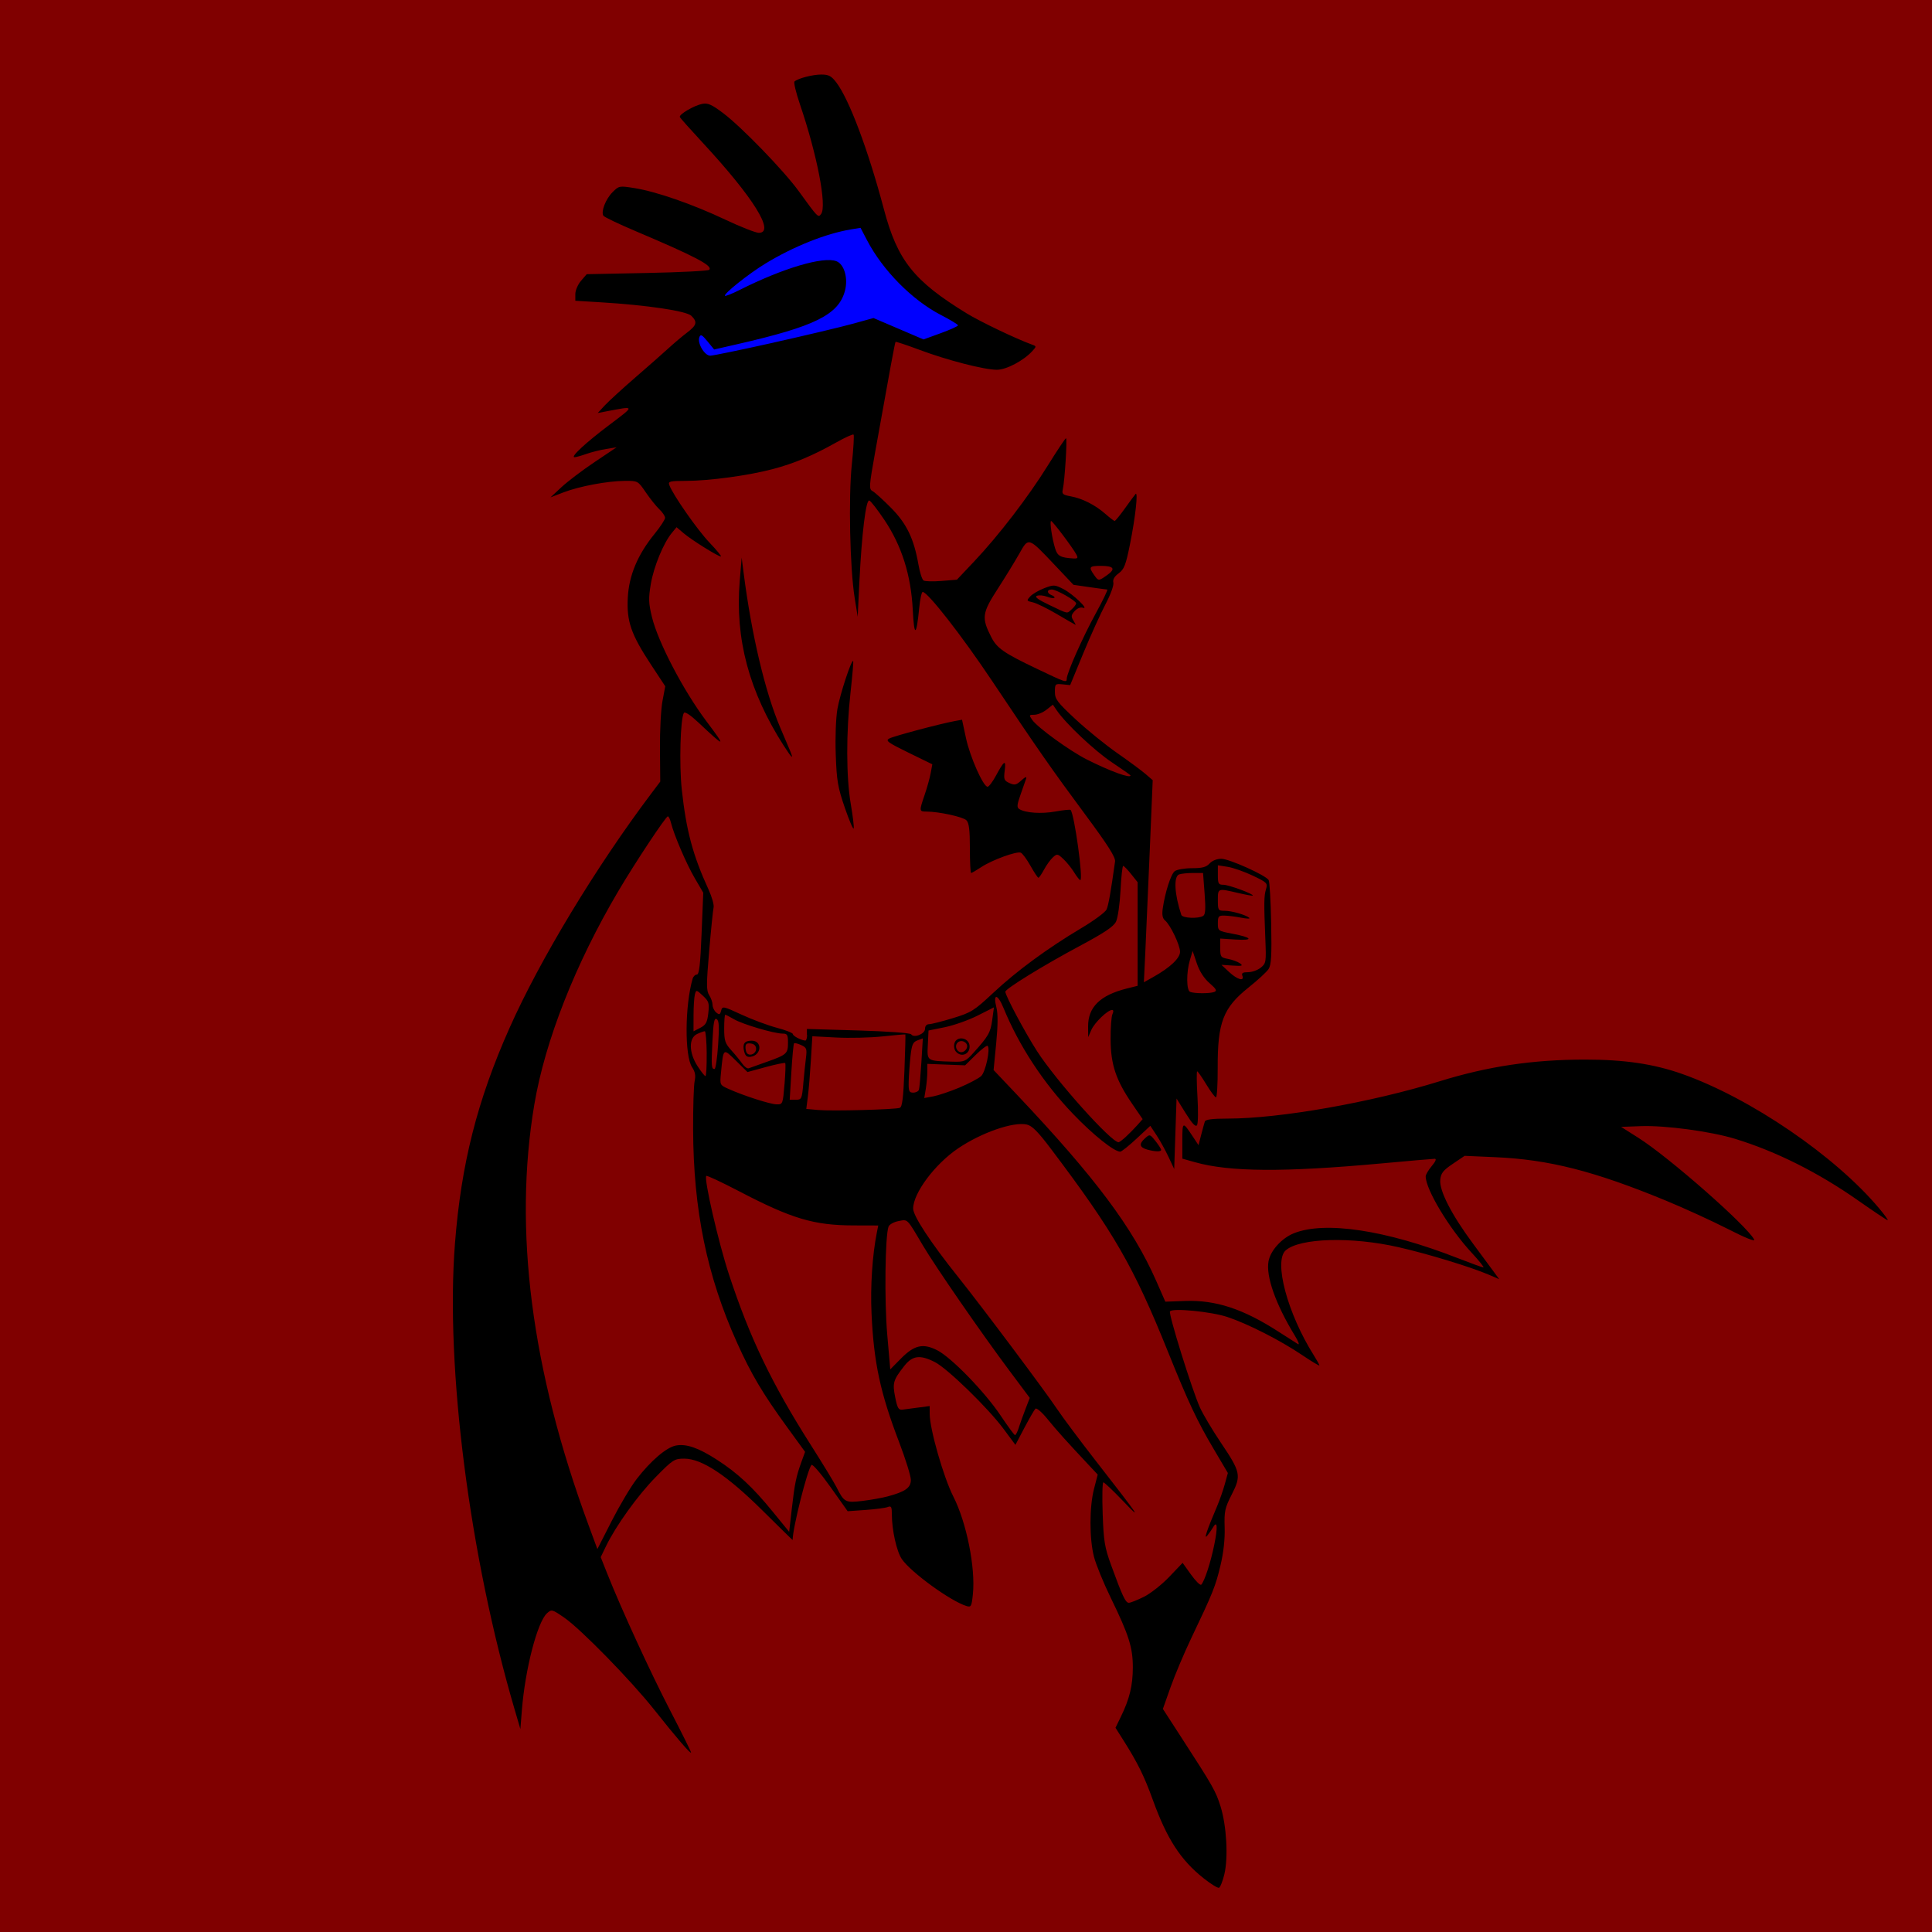 <?xml version="1.0" encoding="UTF-8" standalone="no"?>
<!-- Created with Inkscape (http://www.inkscape.org/) -->

<svg
   width="52.917mm"
   height="52.917mm"
   viewBox="0 0 52.917 52.917"
   version="1.1"
   id="svg1035"
   sodipodi:docname="action-batman-svg.svg"
   inkscape:version="1.1.2 (b8e25be833, 2022-02-05)"
   xmlns:inkscape="http://www.inkscape.org/namespaces/inkscape"
   xmlns:sodipodi="http://sodipodi.sourceforge.net/DTD/sodipodi-0.dtd"
   xmlns="http://www.w3.org/2000/svg"
   xmlns:svg="http://www.w3.org/2000/svg">
  <sodipodi:namedview
     id="namedview1037"
     pagecolor="#ffffff"
     bordercolor="#666666"
     borderopacity="1.0"
     inkscape:pageshadow="2"
     inkscape:pageopacity="0.0"
     inkscape:pagecheckerboard="0"
     inkscape:document-units="mm"
     showgrid="false"
     inkscape:zoom="2.0938813"
     inkscape:cx="21.729981"
     inkscape:cy="125.60407"
     inkscape:window-width="1920"
     inkscape:window-height="1017"
     inkscape:window-x="-1928"
     inkscape:window-y="-8"
     inkscape:window-maximized="1"
     inkscape:current-layer="layer3" />
  <defs
     id="defs1032" />
  <g
     inkscape:label="Calque 1"
     inkscape:groupmode="layer"
     id="layer1"
     transform="translate(-7.952,-25.465)"
     sodipodi:insensitive="true">
    <rect
       style="fill:#800000;stroke:none;stroke-width:0.1;stroke-linecap:round;stroke-linejoin:round"
       id="rect1632"
       width="52.917"
       height="52.917"
       x="7.952"
       y="25.465" />
  </g>
  <g
     inkscape:groupmode="layer"
     id="layer3"
     inkscape:label="couleurs"
     transform="translate(-7.952,-25.465)">
    <path
       style="fill:#0000ff;stroke:none;stroke-width:0.056px;stroke-linecap:butt;stroke-linejoin:miter;stroke-opacity:1"
       d="m 27.118,33.564 1.243,-1.073 1.695,-0.714 1.39,-0.467 c 0,0 0.4,0.333 0.457,0.352 0.057,0.019 0.467,0.959 0.467,0.959 l 0.848,0.808 0.889,0.606 c 0,0 0.579,0.525 0.525,0.512 -0.054,-0.014 -1.185,0.404 -1.185,0.404 0,0 -0.808,-0.189 -0.862,-0.242 -0.054,-0.054 -0.943,-0.202 -0.943,-0.202 0,0 -3.232,1.118 -3.367,1.091 -0.135,-0.027 -1.306,-0.108 -1.306,-0.108 0,0 -0.081,-0.364 -0.108,-0.444 -0.027,-0.081 0.269,-0.539 0.323,-0.687 0.054,-0.148 -0.067,-0.795 -0.067,-0.795 z"
       id="path1454" />
  </g>
  <g
     inkscape:groupmode="layer"
     id="layer2"
     inkscape:label="dessin"
     style="display:inline"
     transform="translate(-7.952,-25.465)">
    <path
       style="fill:#000000;stroke-width:0.065"
       d="M 40.921,76.912 C 40.291,76.414 39.914,75.833 39.529,74.767 39.292,74.112 39.114,73.751 38.722,73.131 l -0.217,-0.343 0.148,-0.304 c 0.237,-0.485 0.326,-0.854 0.327,-1.346 8.53e-4,-0.546 -0.107,-0.888 -0.603,-1.906 -0.199,-0.407 -0.406,-0.914 -0.461,-1.126 -0.128,-0.496 -0.128,-1.364 0.001,-1.862 l 0.101,-0.391 -0.219,-0.233 c -0.641,-0.684 -0.905,-0.977 -1.155,-1.286 -0.153,-0.188 -0.301,-0.316 -0.332,-0.285 -0.03,0.03 -0.166,0.266 -0.302,0.523 l -0.246,0.468 -0.328,-0.442 c -0.423,-0.57 -1.532,-1.649 -1.877,-1.825 -0.407,-0.208 -0.614,-0.182 -0.84,0.106 -0.304,0.388 -0.326,0.464 -0.248,0.857 0.06,0.299 0.092,0.353 0.2,0.339 0.071,-0.009 0.268,-0.035 0.437,-0.058 l 0.307,-0.041 10e-4,0.219 c 0.002,0.415 0.38,1.736 0.648,2.261 0.361,0.709 0.61,1.949 0.535,2.674 -0.035,0.335 -0.049,0.362 -0.174,0.324 -0.436,-0.133 -1.525,-0.924 -1.773,-1.287 -0.14,-0.206 -0.272,-0.793 -0.272,-1.216 0,-0.216 -0.017,-0.247 -0.113,-0.209 -0.062,0.025 -0.335,0.061 -0.606,0.08 l -0.492,0.035 -0.469,-0.661 c -0.258,-0.364 -0.492,-0.637 -0.521,-0.607 -0.111,0.117 -0.517,1.731 -0.517,2.056 0,0.006 -0.371,-0.357 -0.825,-0.807 -0.971,-0.963 -1.661,-1.421 -2.143,-1.421 -0.271,0 -0.312,0.026 -0.779,0.501 -0.493,0.501 -1.095,1.338 -1.366,1.899 l -0.144,0.298 0.177,0.446 c 0.392,0.986 1.183,2.706 1.724,3.751 0.315,0.608 0.573,1.126 0.573,1.152 0,0.062 -0.404,-0.408 -1.018,-1.182 -0.63,-0.794 -2.004,-2.2 -2.453,-2.509 -0.335,-0.231 -0.349,-0.234 -0.474,-0.121 -0.264,0.239 -0.599,1.531 -0.688,2.654 l -0.041,0.518 -0.152,-0.518 c -1.24,-4.216 -1.904,-9.384 -1.64,-12.78 0.169,-2.177 0.61,-3.918 1.496,-5.908 0.835,-1.875 2.369,-4.411 3.88,-6.417 l 0.247,-0.328 -0.008,-0.901 c -0.004,-0.496 0.027,-1.083 0.069,-1.306 l 0.076,-0.404 -0.39,-0.592 c -0.547,-0.831 -0.67,-1.185 -0.636,-1.834 0.032,-0.611 0.27,-1.18 0.735,-1.75 0.157,-0.193 0.286,-0.39 0.286,-0.438 0,-0.048 -0.07,-0.152 -0.155,-0.232 -0.085,-0.08 -0.253,-0.289 -0.372,-0.464 -0.216,-0.317 -0.218,-0.318 -0.573,-0.316 -0.476,0.003 -1.245,0.147 -1.682,0.315 l -0.356,0.137 0.303,-0.282 c 0.167,-0.155 0.574,-0.464 0.906,-0.686 l 0.602,-0.404 -0.29,0.047 c -0.16,0.026 -0.403,0.087 -0.542,0.136 -0.138,0.049 -0.282,0.089 -0.32,0.089 -0.124,0 0.3,-0.393 0.958,-0.889 0.707,-0.533 0.711,-0.519 -0.097,-0.365 l -0.226,0.043 0.194,-0.209 c 0.107,-0.115 0.485,-0.461 0.841,-0.769 0.356,-0.308 0.764,-0.668 0.907,-0.799 0.143,-0.131 0.367,-0.321 0.499,-0.421 0.272,-0.206 0.295,-0.293 0.124,-0.463 -0.133,-0.133 -1.22,-0.295 -2.484,-0.371 l -0.695,-0.042 v -0.183 c 0,-0.101 0.07,-0.264 0.156,-0.364 l 0.156,-0.181 1.651,-0.033 c 0.908,-0.018 1.675,-0.057 1.704,-0.087 0.109,-0.109 -0.382,-0.367 -2.016,-1.059 -0.463,-0.196 -0.86,-0.386 -0.883,-0.423 -0.07,-0.113 0.064,-0.457 0.252,-0.645 0.175,-0.175 0.186,-0.177 0.599,-0.111 0.597,0.095 1.588,0.439 2.484,0.862 0.423,0.2 0.838,0.363 0.922,0.363 0.457,0 -0.148,-0.969 -1.544,-2.476 -0.33,-0.356 -0.609,-0.669 -0.619,-0.696 -0.028,-0.07 0.389,-0.315 0.611,-0.359 0.155,-0.031 0.259,0.014 0.575,0.252 0.505,0.38 1.663,1.576 2.07,2.137 0.529,0.73 0.534,0.736 0.615,0.624 0.16,-0.223 -0.11,-1.618 -0.582,-3.005 -0.108,-0.318 -0.175,-0.598 -0.148,-0.622 0.099,-0.087 0.496,-0.19 0.734,-0.19 0.202,0 0.275,0.038 0.41,0.215 0.353,0.463 0.873,1.846 1.304,3.472 0.372,1.403 0.816,1.963 2.264,2.852 0.377,0.231 1.357,0.7 1.799,0.86 0.117,0.042 0.117,0.049 0.007,0.171 -0.24,0.265 -0.716,0.517 -0.976,0.516 -0.35,-0.001 -1.358,-0.261 -2.119,-0.546 -0.35,-0.131 -0.645,-0.229 -0.655,-0.218 -0.018,0.02 -0.143,0.696 -0.555,2.996 -0.172,0.962 -0.178,1.038 -0.075,1.092 0.061,0.032 0.288,0.238 0.505,0.457 0.429,0.433 0.627,0.843 0.752,1.557 0.037,0.213 0.1,0.409 0.14,0.434 0.039,0.025 0.261,0.031 0.492,0.012 l 0.421,-0.034 0.47,-0.497 c 0.676,-0.715 1.486,-1.77 2.02,-2.631 0.255,-0.41 0.479,-0.746 0.498,-0.746 0.039,0 -0.035,1.176 -0.088,1.403 -0.029,0.122 0.001,0.148 0.215,0.187 0.32,0.058 0.672,0.236 0.951,0.481 0.121,0.107 0.236,0.194 0.255,0.194 0.019,0 0.144,-0.153 0.278,-0.34 0.134,-0.187 0.266,-0.366 0.293,-0.397 0.077,-0.09 -0.002,0.634 -0.151,1.373 -0.115,0.573 -0.16,0.687 -0.311,0.799 -0.119,0.088 -0.166,0.171 -0.145,0.254 0.018,0.071 -0.074,0.324 -0.215,0.592 -0.136,0.258 -0.409,0.861 -0.608,1.342 l -0.36,0.873 -0.209,-0.021 c -0.199,-0.02 -0.209,-0.011 -0.209,0.205 0,0.201 0.063,0.284 0.566,0.752 0.311,0.289 0.826,0.706 1.143,0.927 0.317,0.221 0.665,0.478 0.773,0.571 l 0.197,0.17 -0.081,1.933 c -0.045,1.063 -0.099,2.308 -0.121,2.768 l -0.04,0.835 0.268,-0.151 c 0.453,-0.255 0.723,-0.51 0.723,-0.685 0,-0.182 -0.266,-0.738 -0.411,-0.858 -0.068,-0.056 -0.087,-0.153 -0.064,-0.319 0.062,-0.443 0.224,-0.95 0.33,-1.031 0.058,-0.044 0.27,-0.081 0.471,-0.081 0.284,0 0.392,-0.029 0.483,-0.129 0.07,-0.077 0.199,-0.129 0.321,-0.129 0.214,0 1.215,0.45 1.297,0.583 0.026,0.042 0.057,0.576 0.069,1.186 0.017,0.885 0.003,1.138 -0.072,1.252 -0.051,0.078 -0.297,0.305 -0.547,0.504 -0.698,0.557 -0.851,0.956 -0.846,2.205 0.002,0.442 -0.02,0.804 -0.047,0.804 -0.028,0 -0.147,-0.16 -0.266,-0.356 -0.119,-0.196 -0.231,-0.356 -0.249,-0.356 -0.018,0 -0.015,0.313 0.008,0.695 0.023,0.383 0.018,0.733 -0.012,0.779 -0.038,0.059 -0.129,-0.037 -0.308,-0.323 l -0.253,-0.407 -0.032,0.966 -0.032,0.966 -0.156,-0.333 c -0.086,-0.183 -0.233,-0.45 -0.327,-0.592 l -0.171,-0.259 -0.38,0.354 c -0.209,0.195 -0.409,0.354 -0.444,0.354 -0.167,0 -0.741,-0.458 -1.29,-1.031 -0.811,-0.845 -1.481,-1.865 -1.907,-2.904 -0.162,-0.396 -0.294,-0.406 -0.195,-0.015 0.044,0.175 0.042,0.488 -0.006,0.985 l -0.071,0.729 0.307,0.324 c 0.169,0.178 0.322,0.339 0.339,0.358 2.144,2.268 3.169,3.64 3.81,5.098 l 0.248,0.565 0.542,-0.02 c 0.839,-0.03 1.591,0.217 2.562,0.844 0.241,0.155 0.479,0.307 0.528,0.337 0.05,0.03 0.012,-0.073 -0.084,-0.23 -0.525,-0.858 -0.798,-1.629 -0.721,-2.041 0.055,-0.294 0.363,-0.632 0.696,-0.765 0.849,-0.34 2.52,-0.087 4.473,0.677 0.364,0.142 0.686,0.259 0.715,0.259 0.029,0 -0.117,-0.182 -0.323,-0.404 -0.613,-0.661 -1.257,-1.732 -1.257,-2.09 0,-0.046 0.075,-0.174 0.167,-0.283 0.105,-0.125 0.135,-0.199 0.081,-0.198 -0.048,6.38e-4 -0.7,0.057 -1.45,0.126 -2.681,0.246 -4.17,0.236 -5.123,-0.034 l -0.34,-0.096 V 56.703 c 0,-0.523 0.009,-0.527 0.277,-0.123 l 0.166,0.251 0.073,-0.283 c 0.04,-0.156 0.085,-0.319 0.1,-0.364 0.019,-0.057 0.205,-0.081 0.628,-0.081 1.431,-0.001 3.931,-0.442 5.81,-1.024 1.318,-0.408 2.549,-0.592 3.977,-0.592 1.078,-4.28e-4 1.88,0.118 2.661,0.394 1.866,0.659 4.194,2.248 5.396,3.684 0.148,0.176 0.251,0.321 0.23,0.321 -0.021,0 -0.386,-0.244 -0.81,-0.541 -1.089,-0.765 -2.249,-1.346 -3.373,-1.689 -0.663,-0.203 -1.916,-0.371 -2.576,-0.346 l -0.542,0.02 0.477,0.302 c 0.834,0.528 2.956,2.392 3.168,2.783 0.037,0.068 -0.24,-0.043 -0.733,-0.295 -0.436,-0.222 -1.2,-0.571 -1.698,-0.776 -1.957,-0.806 -3.19,-1.119 -4.658,-1.184 l -0.841,-0.037 -0.323,0.218 c -0.268,0.181 -0.327,0.256 -0.345,0.44 -0.028,0.297 0.31,0.956 0.9,1.751 0.251,0.338 0.514,0.694 0.585,0.792 l 0.129,0.177 -0.286,-0.123 c -0.498,-0.213 -1.667,-0.57 -2.471,-0.753 -1.283,-0.293 -2.701,-0.253 -3.089,0.086 -0.337,0.294 0.048,1.732 0.767,2.872 0.085,0.135 0.155,0.261 0.155,0.28 0,0.02 -0.216,-0.11 -0.48,-0.288 -0.593,-0.4 -1.485,-0.854 -2.043,-1.039 -0.444,-0.147 -1.51,-0.251 -1.57,-0.152 -0.044,0.07 0.606,2.153 0.819,2.628 0.084,0.187 0.343,0.622 0.575,0.967 0.544,0.808 0.563,0.899 0.298,1.42 -0.188,0.37 -0.208,0.459 -0.194,0.904 0.01,0.319 -0.031,0.688 -0.115,1.041 -0.135,0.569 -0.209,0.753 -0.8,1.99 -0.195,0.409 -0.45,1.013 -0.566,1.341 l -0.211,0.597 0.514,0.794 c 0.86,1.327 0.935,1.459 1.066,1.878 0.164,0.524 0.214,1.398 0.104,1.855 -0.046,0.193 -0.113,0.36 -0.148,0.372 -0.035,0.012 -0.224,-0.105 -0.42,-0.26 z m -1.638,-7.71 c 0.18,-0.09 0.493,-0.336 0.694,-0.547 l 0.366,-0.384 0.233,0.325 c 0.128,0.179 0.254,0.301 0.279,0.272 0.093,-0.107 0.253,-0.595 0.354,-1.085 0.1,-0.484 0.087,-0.691 -0.03,-0.487 -0.03,0.053 -0.101,0.155 -0.158,0.226 -0.107,0.135 -0.014,-0.141 0.27,-0.809 0.068,-0.16 0.162,-0.429 0.208,-0.597 l 0.084,-0.306 -0.393,-0.665 c -0.45,-0.761 -0.694,-1.28 -1.249,-2.66 -0.938,-2.331 -1.479,-3.269 -3.203,-5.552 -0.36,-0.477 -0.518,-0.635 -0.665,-0.668 -0.371,-0.081 -1.241,0.222 -1.881,0.655 -0.636,0.431 -1.229,1.226 -1.229,1.648 0,0.202 0.484,0.938 1.229,1.869 0.645,0.806 2.356,3.088 2.715,3.623 0.155,0.231 0.62,0.854 1.032,1.383 1.254,1.611 1.314,1.7 0.763,1.124 -0.264,-0.276 -0.502,-0.501 -0.529,-0.501 -0.027,0 -0.036,0.386 -0.019,0.857 0.026,0.752 0.055,0.925 0.23,1.407 0.309,0.849 0.396,1.035 0.487,1.035 0.046,0 0.231,-0.074 0.411,-0.163 z M 25.39,65.975 c 0.389,-0.503 0.816,-0.868 1.075,-0.917 0.286,-0.054 0.619,0.062 1.129,0.392 0.563,0.364 0.977,0.749 1.52,1.416 l 0.453,0.555 0.072,-0.629 c 0.079,-0.693 0.119,-0.886 0.265,-1.289 l 0.099,-0.272 -0.484,-0.666 c -0.676,-0.93 -0.988,-1.454 -1.381,-2.327 -0.823,-1.825 -1.194,-3.63 -1.202,-5.844 -0.002,-0.61 0.017,-1.203 0.042,-1.317 0.033,-0.151 0.014,-0.256 -0.071,-0.383 -0.206,-0.31 -0.197,-1.692 0.016,-2.423 0.018,-0.062 0.071,-0.113 0.116,-0.113 0.063,0 0.095,-0.273 0.129,-1.121 l 0.046,-1.121 -0.23,-0.393 c -0.23,-0.392 -0.57,-1.184 -0.654,-1.521 -0.024,-0.098 -0.063,-0.178 -0.086,-0.177 -0.056,0.001 -0.896,1.268 -1.357,2.049 -1.175,1.988 -2.006,4.099 -2.3,5.843 -0.577,3.422 -0.082,7.273 1.48,11.507 l 0.247,0.67 0.394,-0.773 c 0.217,-0.425 0.523,-0.94 0.681,-1.144 z m 6.879,0.475 c 0.482,-0.13 0.631,-0.236 0.631,-0.451 0,-0.106 -0.145,-0.573 -0.322,-1.036 -0.516,-1.35 -0.693,-2.174 -0.755,-3.522 -0.034,-0.748 0.022,-1.596 0.146,-2.22 l 0.038,-0.19 -0.67,-0.002 c -1.095,-0.002 -1.699,-0.183 -3.148,-0.939 -0.473,-0.247 -0.875,-0.435 -0.892,-0.417 -0.071,0.071 0.332,1.822 0.621,2.7 0.571,1.736 1.168,2.98 2.232,4.654 0.329,0.518 0.65,1.044 0.712,1.169 0.208,0.416 0.244,0.435 0.712,0.379 0.231,-0.028 0.545,-0.084 0.696,-0.125 z m 3.589,-1.888 c 0.038,-0.116 0.12,-0.345 0.184,-0.51 l 0.115,-0.299 -0.556,-0.744 c -0.772,-1.033 -2.029,-2.852 -2.377,-3.441 -0.441,-0.746 -0.402,-0.707 -0.663,-0.658 -0.127,0.024 -0.249,0.092 -0.272,0.152 -0.094,0.245 -0.116,2.033 -0.036,2.953 l 0.083,0.957 0.291,-0.295 c 0.367,-0.372 0.604,-0.427 0.993,-0.23 0.386,0.195 1.308,1.143 1.74,1.791 0.195,0.292 0.372,0.533 0.393,0.534 0.021,0.001 0.069,-0.092 0.106,-0.208 z m 2.929,-7.959 c 0.089,-0.081 0.229,-0.223 0.312,-0.316 l 0.15,-0.169 -0.289,-0.422 c -0.443,-0.648 -0.584,-1.069 -0.589,-1.76 -0.002,-0.32 0.021,-0.633 0.051,-0.695 0.034,-0.07 0.03,-0.113 -0.011,-0.113 -0.121,0 -0.48,0.346 -0.568,0.547 l -0.086,0.197 -0.002,-0.291 c -0.004,-0.53 0.327,-0.856 1.056,-1.04 l 0.3,-0.075 v -1.419 -1.419 l -0.178,-0.223 c -0.098,-0.123 -0.196,-0.223 -0.217,-0.223 -0.022,0 -0.055,0.302 -0.073,0.671 -0.019,0.369 -0.074,0.753 -0.123,0.854 -0.066,0.137 -0.317,0.305 -1.001,0.671 -0.993,0.531 -2.031,1.171 -2.031,1.25 -1.93e-4,0.105 0.542,1.122 0.869,1.629 0.522,0.81 2.03,2.494 2.233,2.494 0.02,-4.4e-5 0.108,-0.066 0.197,-0.147 z M 32.599,55.807 c 0.065,-0.025 0.096,-0.28 0.125,-1.016 0.021,-0.54 0.032,-0.987 0.026,-0.993 -0.006,-0.006 -0.288,0.018 -0.626,0.054 -0.338,0.036 -0.909,0.049 -1.268,0.03 l -0.654,-0.034 -0.04,0.659 c -0.022,0.362 -0.059,0.81 -0.083,0.995 l -0.043,0.336 0.316,0.029 c 0.376,0.035 2.123,-0.011 2.247,-0.059 z m -3.159,-0.644 c 0.025,-0.304 0.034,-0.565 0.018,-0.581 -0.015,-0.015 -0.254,0.034 -0.53,0.109 l -0.503,0.137 -0.315,-0.31 c -0.356,-0.35 -0.343,-0.36 -0.411,0.333 -0.032,0.331 -0.032,0.332 0.206,0.439 0.419,0.188 1.139,0.419 1.316,0.423 0.17,0.004 0.173,-0.004 0.218,-0.549 z m 0.513,-0.013 c 0.022,-0.24 0.055,-0.56 0.074,-0.711 0.031,-0.247 0.018,-0.282 -0.132,-0.35 -0.091,-0.042 -0.179,-0.063 -0.194,-0.047 -0.016,0.016 -0.049,0.37 -0.074,0.787 l -0.045,0.758 h 0.166 c 0.158,0 0.168,-0.021 0.206,-0.437 z m 4.283,0.1 c 0.256,-0.107 0.521,-0.248 0.59,-0.312 0.121,-0.113 0.257,-0.747 0.177,-0.827 -0.02,-0.02 -0.168,0.091 -0.327,0.248 l -0.29,0.285 -0.517,-0.02 -0.517,-0.02 -7.04e-4,0.216 c -3.83e-4,0.119 -0.019,0.329 -0.042,0.468 l -0.042,0.252 0.252,-0.047 c 0.138,-0.026 0.461,-0.135 0.717,-0.242 z m -1.114,0.061 c 0.014,-0.044 0.043,-0.379 0.066,-0.743 l 0.04,-0.662 -0.148,0.055 c -0.124,0.046 -0.155,0.117 -0.19,0.436 -0.023,0.21 -0.045,0.519 -0.049,0.688 -0.006,0.268 0.01,0.307 0.124,0.307 0.072,0 0.143,-0.036 0.157,-0.081 z m -5.813,-0.986 c -0.004,-0.338 -0.027,-0.614 -0.052,-0.615 -0.025,-2.13e-4 -0.12,0.033 -0.21,0.075 -0.235,0.107 -0.23,0.51 0.011,0.882 0.097,0.149 0.194,0.272 0.216,0.272 0.022,0 0.037,-0.276 0.034,-0.614 z m 0.312,-0.237 c 0.035,-0.51 0.026,-0.669 -0.039,-0.71 -0.067,-0.041 -0.091,0.086 -0.117,0.609 -0.033,0.684 -0.028,0.758 0.059,0.758 0.028,0 0.072,-0.296 0.097,-0.657 z m 1.332,0.461 c 0.547,-0.194 0.582,-0.226 0.582,-0.523 0,-0.218 -0.019,-0.251 -0.147,-0.251 -0.232,0 -1.093,-0.254 -1.329,-0.392 -0.118,-0.069 -0.227,-0.125 -0.243,-0.125 -0.016,0 -0.029,0.171 -0.029,0.379 0,0.332 0.025,0.407 0.198,0.598 0.109,0.12 0.244,0.286 0.301,0.368 0.057,0.082 0.135,0.137 0.174,0.122 0.039,-0.015 0.261,-0.094 0.492,-0.176 z m -0.618,-0.281 c -0.053,-0.212 0.006,-0.299 0.204,-0.299 0.299,0 0.275,0.396 -0.026,0.441 -0.1,0.015 -0.147,-0.023 -0.177,-0.142 z m 0.327,-0.073 c 0,-0.084 -0.05,-0.136 -0.146,-0.149 -0.107,-0.015 -0.146,0.012 -0.146,0.102 0,0.068 0.02,0.144 0.045,0.168 0.086,0.086 0.246,0.006 0.246,-0.122 z m 5.954,0.104 c 0.41,-0.454 0.466,-0.551 0.513,-0.899 l 0.047,-0.344 -0.45,0.227 c -0.248,0.125 -0.651,0.267 -0.896,0.317 l -0.446,0.09 -0.019,0.395 c -0.022,0.448 -0.035,0.438 0.682,0.459 0.318,0.009 0.354,-0.006 0.568,-0.243 z m -0.485,-0.035 c -0.043,-0.052 -0.059,-0.155 -0.035,-0.23 0.063,-0.199 0.38,-0.154 0.41,0.058 0.034,0.238 -0.223,0.356 -0.375,0.172 z m 0.309,-0.117 c 0.026,-0.134 -0.161,-0.224 -0.26,-0.125 -0.099,0.099 -0.009,0.285 0.125,0.26 0.062,-0.012 0.122,-0.072 0.134,-0.134 z m -4.387,-0.338 v -0.161 l 1.407,0.041 c 0.803,0.024 1.425,0.069 1.449,0.105 0.073,0.112 0.379,-0.009 0.379,-0.149 0,-0.077 0.043,-0.128 0.11,-0.128 0.06,0 0.354,-0.074 0.652,-0.165 0.505,-0.154 0.581,-0.202 1.109,-0.695 0.641,-0.6 1.49,-1.223 2.412,-1.772 0.345,-0.205 0.655,-0.434 0.689,-0.509 0.052,-0.114 0.115,-0.471 0.233,-1.315 0.016,-0.114 -0.191,-0.441 -0.799,-1.262 -0.938,-1.266 -1.31,-1.799 -2.577,-3.695 -0.82,-1.227 -1.756,-2.426 -1.893,-2.426 -0.029,0 -0.072,0.197 -0.095,0.437 -0.077,0.792 -0.139,0.809 -0.177,0.049 -0.048,-0.946 -0.301,-1.749 -0.777,-2.459 -0.187,-0.279 -0.373,-0.518 -0.413,-0.531 -0.093,-0.03 -0.206,0.899 -0.271,2.214 l -0.047,0.97 -0.083,-0.518 c -0.131,-0.816 -0.172,-2.757 -0.078,-3.656 0.045,-0.43 0.067,-0.798 0.048,-0.816 -0.018,-0.018 -0.233,0.079 -0.476,0.216 -0.641,0.36 -1.149,0.574 -1.737,0.729 -0.663,0.176 -1.737,0.322 -2.375,0.323 -0.448,0.001 -0.495,0.013 -0.459,0.114 0.094,0.262 0.769,1.23 1.103,1.579 0.198,0.208 0.338,0.378 0.31,0.378 -0.078,0 -0.793,-0.446 -1.015,-0.633 l -0.2,-0.169 -0.13,0.158 c -0.229,0.278 -0.493,0.92 -0.574,1.395 -0.067,0.394 -0.063,0.523 0.03,0.906 0.168,0.691 0.863,2.019 1.497,2.862 0.547,0.727 0.522,0.73 -0.223,0.029 -0.22,-0.207 -0.372,-0.307 -0.399,-0.263 -0.096,0.156 -0.131,1.409 -0.058,2.092 0.122,1.129 0.301,1.801 0.736,2.75 0.091,0.199 0.152,0.417 0.136,0.485 -0.016,0.068 -0.071,0.605 -0.121,1.192 -0.079,0.923 -0.079,1.087 6.83e-4,1.211 0.051,0.079 0.092,0.199 0.092,0.267 0,0.068 0.045,0.161 0.1,0.207 0.085,0.07 0.106,0.062 0.135,-0.05 0.034,-0.128 0.053,-0.125 0.563,0.111 0.29,0.134 0.724,0.295 0.965,0.359 0.24,0.063 0.437,0.141 0.437,0.172 0,0.052 0.222,0.168 0.34,0.178 0.027,0.002 0.049,-0.068 0.049,-0.157 z m 7.32,-4.45 c -0.072,-0.116 -0.205,-0.281 -0.296,-0.366 -0.156,-0.146 -0.172,-0.149 -0.286,-0.046 -0.066,0.06 -0.175,0.21 -0.242,0.334 -0.067,0.124 -0.136,0.225 -0.155,0.225 -0.019,-3.7e-5 -0.117,-0.148 -0.218,-0.328 -0.101,-0.18 -0.221,-0.342 -0.266,-0.359 -0.116,-0.044 -0.787,0.201 -1.08,0.395 -0.135,0.089 -0.261,0.162 -0.279,0.162 -0.019,0 -0.034,-0.304 -0.034,-0.675 0,-0.506 -0.024,-0.698 -0.095,-0.769 -0.093,-0.093 -0.757,-0.238 -1.091,-0.238 -0.205,0 -0.206,-0.01 -0.053,-0.459 0.066,-0.192 0.14,-0.459 0.165,-0.593 l 0.045,-0.243 -0.653,-0.319 c -0.57,-0.279 -0.637,-0.328 -0.525,-0.388 0.123,-0.066 1.382,-0.401 1.792,-0.477 l 0.2,-0.037 0.109,0.507 c 0.111,0.515 0.473,1.329 0.591,1.329 0.036,-2.12e-4 0.139,-0.137 0.229,-0.304 0.227,-0.42 0.28,-0.451 0.24,-0.139 -0.031,0.24 -0.017,0.276 0.13,0.342 0.141,0.064 0.187,0.054 0.327,-0.074 0.101,-0.092 0.151,-0.112 0.131,-0.051 -0.018,0.053 -0.087,0.252 -0.154,0.44 -0.1,0.284 -0.106,0.353 -0.034,0.398 0.172,0.106 0.606,0.135 0.988,0.066 0.214,-0.039 0.401,-0.058 0.416,-0.043 0.103,0.103 0.354,1.922 0.265,1.922 -0.02,0 -0.095,-0.095 -0.167,-0.211 z m -6.282,-1.772 c -0.192,-0.559 -0.223,-0.738 -0.248,-1.457 -0.017,-0.47 0.003,-1.002 0.046,-1.248 0.07,-0.401 0.385,-1.359 0.431,-1.312 0.012,0.012 -0.021,0.398 -0.072,0.86 -0.123,1.1 -0.12,2.32 0.007,3.06 0.056,0.327 0.092,0.626 0.079,0.665 -0.013,0.039 -0.122,-0.217 -0.243,-0.567 z M 29.424,45.898 C 28.468,44.406 28.082,42.967 28.213,41.376 l 0.053,-0.638 0.054,0.421 c 0.218,1.695 0.586,3.249 0.998,4.224 0.094,0.221 0.211,0.497 0.26,0.612 0.124,0.292 0.078,0.263 -0.153,-0.097 z m -2.072,7.317 c 0.031,-0.275 0.016,-0.324 -0.148,-0.477 -0.179,-0.167 -0.184,-0.168 -0.219,-0.036 -0.02,0.074 -0.037,0.332 -0.037,0.573 l -9.15e-4,0.438 0.185,-0.096 c 0.154,-0.08 0.191,-0.147 0.22,-0.402 z m 13.857,-0.58 c 0.084,-0.032 0.059,-0.079 -0.129,-0.243 -0.151,-0.131 -0.274,-0.322 -0.348,-0.542 l -0.114,-0.339 -0.075,0.25 c -0.1,0.334 -0.097,0.83 0.006,0.871 0.118,0.048 0.538,0.049 0.66,0.003 z m 0.771,-0.445 c -0.028,-0.073 0.011,-0.097 0.157,-0.097 0.107,0 0.263,-0.056 0.347,-0.124 0.146,-0.119 0.152,-0.152 0.125,-0.793 -0.04,-0.98 -0.038,-1.168 0.019,-1.358 0.049,-0.163 0.029,-0.183 -0.362,-0.369 -0.227,-0.108 -0.535,-0.217 -0.685,-0.241 l -0.272,-0.043 v 0.267 c 0,0.238 0.017,0.267 0.153,0.267 0.145,0 0.841,0.257 0.802,0.296 -0.01,0.01 -0.193,-0.023 -0.406,-0.073 -0.555,-0.13 -0.549,-0.132 -0.549,0.198 0,0.277 0.009,0.291 0.184,0.291 0.194,0 0.586,0.113 0.678,0.195 0.03,0.026 -0.072,0.024 -0.226,-0.006 -0.154,-0.03 -0.36,-0.055 -0.458,-0.057 -0.158,-0.003 -0.178,0.02 -0.178,0.209 0,0.208 0.007,0.213 0.397,0.287 0.548,0.104 0.597,0.192 0.088,0.16 l -0.42,-0.027 v 0.259 c 0,0.242 0.014,0.262 0.215,0.299 0.118,0.022 0.265,0.077 0.326,0.121 0.093,0.068 0.061,0.078 -0.199,0.061 l -0.309,-0.02 0.211,0.197 c 0.225,0.21 0.425,0.265 0.362,0.1 z m -1.073,-1.639 c 0.062,-0.039 0.071,-0.192 0.039,-0.614 l -0.043,-0.561 H 40.626 c -0.152,0 -0.322,0.018 -0.379,0.039 -0.154,0.059 -0.127,0.541 0.061,1.109 0.03,0.09 0.468,0.11 0.598,0.027 z m -1.991,-3.847 c 0,-0.011 -0.23,-0.173 -0.511,-0.36 -0.471,-0.314 -1.261,-1.058 -1.51,-1.424 l -0.105,-0.154 -0.175,0.138 c -0.096,0.076 -0.245,0.138 -0.332,0.138 -0.148,0 -0.151,0.008 -0.059,0.14 0.148,0.212 1.032,0.852 1.501,1.088 0.633,0.318 1.191,0.522 1.191,0.435 z m -1.746,-2.649 c 0.002,-0.157 0.438,-1.139 0.793,-1.786 0.198,-0.361 0.34,-0.656 0.316,-0.657 -0.024,-7.03e-4 -0.242,-0.03 -0.484,-0.065 l -0.441,-0.064 -0.523,-0.553 c -0.717,-0.758 -0.706,-0.754 -0.959,-0.303 -0.115,0.204 -0.382,0.641 -0.595,0.97 -0.427,0.661 -0.444,0.79 -0.175,1.317 0.156,0.306 0.343,0.436 1.24,0.864 0.808,0.386 0.826,0.392 0.828,0.277 z M 36.91,42.29 c -0.267,-0.157 -0.567,-0.304 -0.668,-0.327 -0.174,-0.039 -0.177,-0.046 -0.073,-0.161 0.06,-0.067 0.233,-0.168 0.384,-0.226 0.261,-0.1 0.287,-0.098 0.526,0.024 0.261,0.134 0.724,0.579 0.532,0.511 -0.063,-0.022 -0.155,0.015 -0.224,0.091 -0.096,0.106 -0.103,0.151 -0.038,0.254 0.043,0.069 0.071,0.124 0.062,0.123 -0.009,-0.002 -0.235,-0.132 -0.502,-0.289 z m 0.399,-0.139 c 0.065,-0.059 0.118,-0.13 0.118,-0.159 0,-0.074 -0.54,-0.381 -0.669,-0.381 -0.138,0 -0.139,0.103 -0.001,0.156 0.058,0.022 0.092,0.055 0.074,0.073 -0.018,0.018 -0.109,0.004 -0.203,-0.032 -0.094,-0.036 -0.217,-0.047 -0.275,-0.024 -0.073,0.028 0.03,0.104 0.339,0.251 0.538,0.256 0.474,0.244 0.617,0.115 z m 0.966,-0.933 c 0.243,-0.173 0.188,-0.254 -0.173,-0.254 -0.314,0 -0.337,0.03 -0.187,0.244 0.123,0.176 0.125,0.176 0.359,0.01 z m -0.84,-0.563 c -0.101,-0.189 -0.652,-0.92 -0.693,-0.92 -0.046,0 0.023,0.472 0.111,0.756 0.063,0.203 0.147,0.249 0.495,0.27 0.122,0.007 0.137,-0.011 0.086,-0.106 z m -8.299,-5.806 c 0.878,-0.196 1.853,-0.428 2.168,-0.515 l 0.573,-0.158 0.685,0.293 0.685,0.293 0.473,-0.172 c 0.26,-0.095 0.473,-0.191 0.472,-0.214 -1.3e-4,-0.023 -0.211,-0.151 -0.469,-0.284 -0.784,-0.405 -1.592,-1.221 -2.021,-2.043 l -0.18,-0.344 -0.266,0.044 c -0.69,0.115 -1.571,0.467 -2.343,0.937 -0.461,0.281 -1.153,0.833 -1.104,0.881 0.015,0.015 0.199,-0.058 0.407,-0.163 1.18,-0.594 2.285,-0.922 2.644,-0.785 0.216,0.082 0.327,0.468 0.234,0.814 -0.176,0.653 -0.822,0.973 -2.943,1.458 l -0.639,0.146 -0.182,-0.222 c -0.15,-0.183 -0.189,-0.203 -0.223,-0.115 -0.062,0.162 0.141,0.507 0.299,0.507 0.073,0 0.851,-0.161 1.729,-0.357 z m 10.237,22.102 c -0.21,-0.059 -0.23,-0.153 -0.065,-0.303 0.136,-0.123 0.138,-0.123 0.292,0.069 0.085,0.107 0.155,0.216 0.155,0.242 4.26e-4,0.057 -0.162,0.053 -0.383,-0.008 z"
       id="path1217" />
  </g>
</svg>

